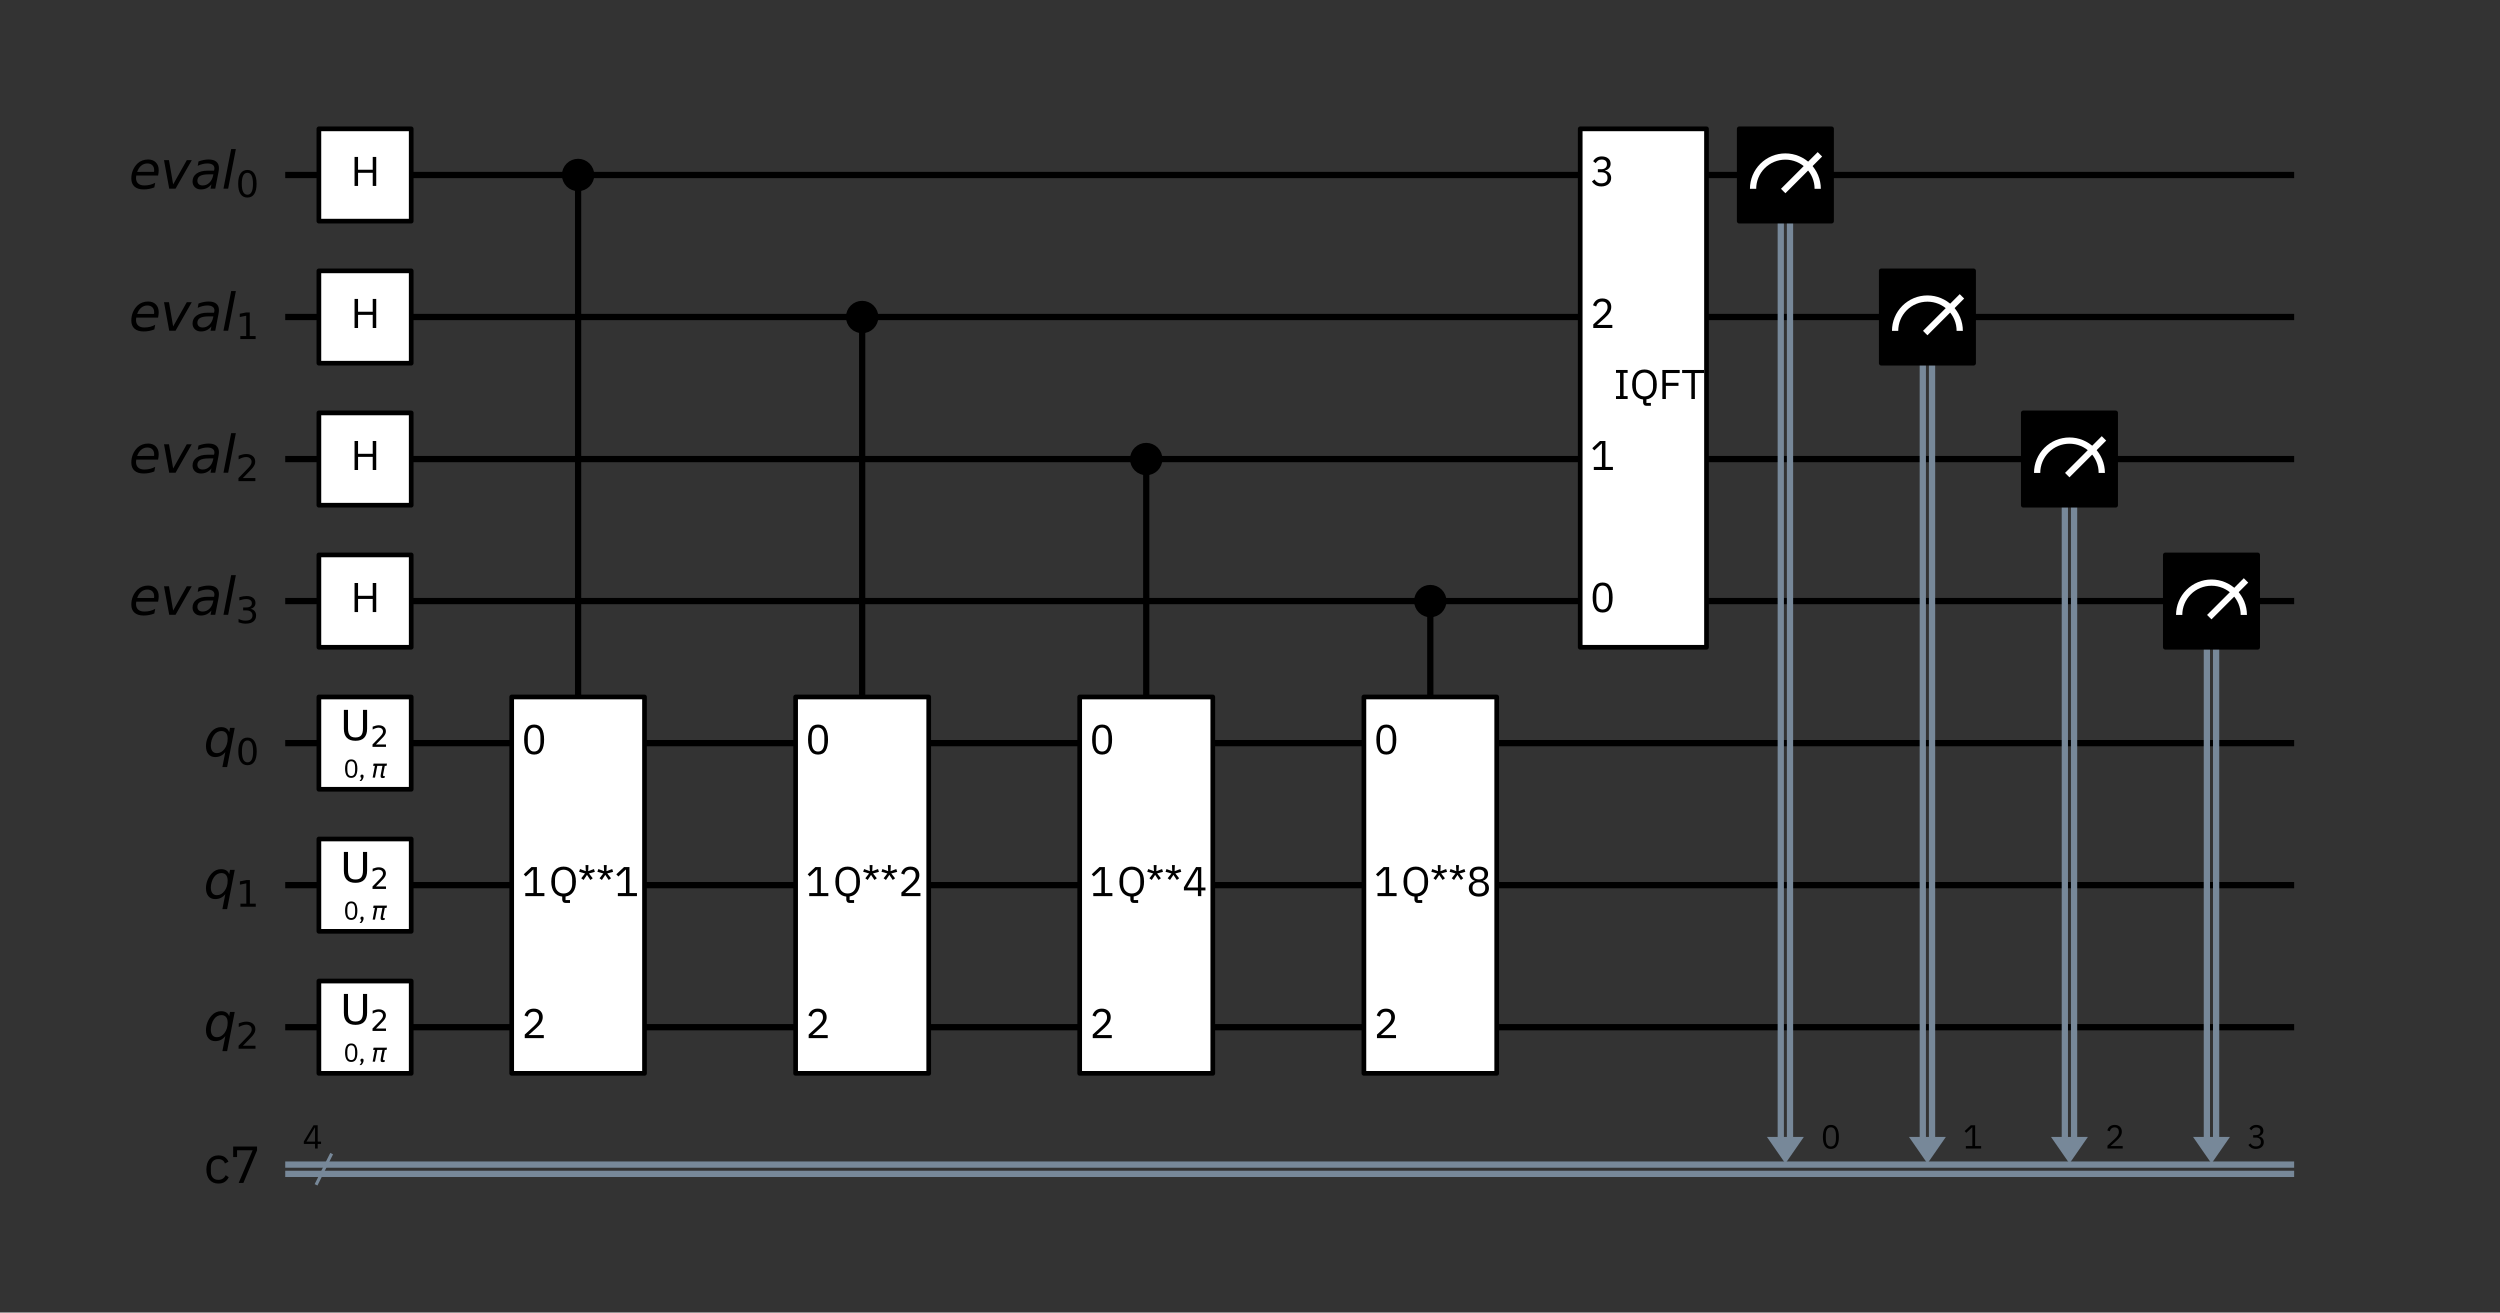 <?xml version="1.0" encoding="UTF-8" standalone="no"?>
<svg
   xmlns:dc="http://purl.org/dc/elements/1.1/"
   xmlns:cc="http://creativecommons.org/ns#"
   xmlns:rdf="http://www.w3.org/1999/02/22-rdf-syntax-ns#"
   xmlns:svg="http://www.w3.org/2000/svg"
   xmlns="http://www.w3.org/2000/svg"
   xmlns:xlink="http://www.w3.org/1999/xlink"
   xmlns:sodipodi="http://sodipodi.sourceforge.net/DTD/sodipodi-0.dtd"
   xmlns:inkscape="http://www.inkscape.org/namespaces/inkscape"
   inkscape:version="1.0beta2 (2b71d25, 2019-12-03)"
   sodipodi:docname="amp_estimation.svg"
   id="svg1472"
   version="1.1"
   viewBox="0 0 800 420"
   height="420pt"
   width="800pt">
  <rect x="0" y="0" width="800" height="420" fill="#333333" stroke="none"/>
  <sodipodi:namedview
     inkscape:current-layer="svg1472"
     inkscape:window-maximized="0"
     inkscape:window-y="649"
     inkscape:window-x="2647"
     inkscape:cy="308.40528"
     inkscape:cx="592.4257"
     inkscape:zoom="0.7125892"
     showgrid="false"
     id="namedview1474"
     inkscape:window-height="978"
     inkscape:window-width="1572"
     inkscape:pageshadow="2"
     inkscape:pageopacity="0"
     guidetolerance="10"
     gridtolerance="10"
     objecttolerance="10"
     borderopacity="1"
     inkscape:document-rotation="0"
     bordercolor="#666666"
     pagecolor="#ffffff" />
  <defs
     id="defs837">
    <style
       id="style835"
       type="text/css">*{stroke-linejoin: round; stroke-linecap: butt}</style>
  </defs>
  <g
     transform="translate(-116.827,-41.047)"
     id="axes_1">
    <g
       id="patch_2">
      <path
         d="m 682.243,404.859 h 11.817 l -5.909,8.522 z"
         clip-path="url(#pb8cc1eb53d)"
         style="fill:#778899"
         id="path842"
         inkscape:connector-curvature="0" />
    </g>
    <g
       id="patch_3">
      <path
         d="m 727.694,404.859 h 11.817 l -5.909,8.522 z"
         clip-path="url(#pb8cc1eb53d)"
         style="fill:#778899"
         id="path845"
         inkscape:connector-curvature="0" />
    </g>
    <g
       id="patch_4">
      <path
         d="m 773.145,404.859 h 11.817 l -5.909,8.522 z"
         clip-path="url(#pb8cc1eb53d)"
         style="fill:#778899"
         id="path848"
         inkscape:connector-curvature="0" />
    </g>
    <g
       id="patch_5">
      <path
         d="m 818.596,404.859 h 11.817 l -5.909,8.522 z"
         clip-path="url(#pb8cc1eb53d)"
         style="fill:#778899"
         id="path851"
         inkscape:connector-curvature="0" />
    </g>
    <g
       id="line2d_1">
      <path
         d="m 209.098,97.042 h 640.859"
         clip-path="url(#pb8cc1eb53d)"
         style="fill:none;stroke:#000000;stroke-width:2;stroke-linecap:square"
         id="path854"
         inkscape:connector-curvature="0" />
    </g>
    <g
       id="line2d_2">
      <path
         d="m 209.098,142.493 h 640.859"
         clip-path="url(#pb8cc1eb53d)"
         style="fill:none;stroke:#000000;stroke-width:2;stroke-linecap:square"
         id="path857"
         inkscape:connector-curvature="0" />
    </g>
    <g
       id="line2d_3">
      <path
         d="m 209.098,187.944 h 640.859"
         clip-path="url(#pb8cc1eb53d)"
         style="fill:none;stroke:#000000;stroke-width:2;stroke-linecap:square"
         id="path860"
         inkscape:connector-curvature="0" />
    </g>
    <g
       id="line2d_4">
      <path
         d="m 209.098,233.395 h 640.859"
         clip-path="url(#pb8cc1eb53d)"
         style="fill:none;stroke:#000000;stroke-width:2;stroke-linecap:square"
         id="path863"
         inkscape:connector-curvature="0" />
    </g>
    <g
       id="line2d_5">
      <path
         d="m 209.098,278.846 h 640.859"
         clip-path="url(#pb8cc1eb53d)"
         style="fill:none;stroke:#000000;stroke-width:2;stroke-linecap:square"
         id="path866"
         inkscape:connector-curvature="0" />
    </g>
    <g
       id="line2d_6">
      <path
         d="m 209.098,324.297 h 640.859"
         clip-path="url(#pb8cc1eb53d)"
         style="fill:none;stroke:#000000;stroke-width:2;stroke-linecap:square"
         id="path869"
         inkscape:connector-curvature="0" />
    </g>
    <g
       id="line2d_7">
      <path
         d="m 209.098,369.748 h 640.859"
         clip-path="url(#pb8cc1eb53d)"
         style="fill:none;stroke:#000000;stroke-width:2;stroke-linecap:square"
         id="path872"
         inkscape:connector-curvature="0" />
    </g>
    <g
       id="line2d_8">
      <path
         d="m 209.098,413.722 h 640.859"
         clip-path="url(#pb8cc1eb53d)"
         style="fill:none;stroke:#778899;stroke-width:2;stroke-linecap:square"
         id="path875"
         inkscape:connector-curvature="0" />
    </g>
    <g
       id="line2d_9">
      <path
         d="m 209.098,416.677 h 640.859"
         clip-path="url(#pb8cc1eb53d)"
         style="fill:none;stroke:#778899;stroke-width:2;stroke-linecap:square"
         id="path878"
         inkscape:connector-curvature="0" />
    </g>
    <g
       id="line2d_10">
      <path
         d="m 218.188,419.744 4.545,-9.09"
         clip-path="url(#pb8cc1eb53d)"
         style="fill:none;stroke:#778899;stroke-linecap:square"
         id="path881"
         inkscape:connector-curvature="0" />
    </g>
    <g
       id="line2d_11">
      <path
         d="M 301.818,369.748 V 97.042"
         clip-path="url(#pb8cc1eb53d)"
         style="fill:none;stroke:#000000;stroke-width:2;stroke-linecap:square"
         id="path884"
         inkscape:connector-curvature="0" />
    </g>
    <g
       id="line2d_12">
      <path
         d="M 392.72,369.748 V 142.493"
         clip-path="url(#pb8cc1eb53d)"
         style="fill:none;stroke:#000000;stroke-width:2;stroke-linecap:square"
         id="path887"
         inkscape:connector-curvature="0" />
    </g>
    <g
       id="line2d_13">
      <path
         d="M 483.622,369.748 V 187.944"
         clip-path="url(#pb8cc1eb53d)"
         style="fill:none;stroke:#000000;stroke-width:2;stroke-linecap:square"
         id="path890"
         inkscape:connector-curvature="0" />
    </g>
    <g
       id="line2d_14">
      <path
         d="M 574.524,369.748 V 233.395"
         clip-path="url(#pb8cc1eb53d)"
         style="fill:none;stroke:#000000;stroke-width:2;stroke-linecap:square"
         id="path893"
         inkscape:connector-curvature="0" />
    </g>
    <g
       id="line2d_15">
      <path
         d="M 689.629,97.042 V 404.859"
         clip-path="url(#pb8cc1eb53d)"
         style="fill:none;stroke:#778899;stroke-width:2;stroke-linecap:square"
         id="path896"
         inkscape:connector-curvature="0" />
    </g>
    <g
       id="line2d_16">
      <path
         d="M 686.674,97.042 V 404.859"
         clip-path="url(#pb8cc1eb53d)"
         style="fill:none;stroke:#778899;stroke-width:2;stroke-linecap:square"
         id="path899"
         inkscape:connector-curvature="0" />
    </g>
    <g
       id="line2d_17">
      <path
         d="M 735.08,142.493 V 404.859"
         clip-path="url(#pb8cc1eb53d)"
         style="fill:none;stroke:#778899;stroke-width:2;stroke-linecap:square"
         id="path902"
         inkscape:connector-curvature="0" />
    </g>
    <g
       id="line2d_18">
      <path
         d="M 732.125,142.493 V 404.859"
         clip-path="url(#pb8cc1eb53d)"
         style="fill:none;stroke:#778899;stroke-width:2;stroke-linecap:square"
         id="path905"
         inkscape:connector-curvature="0" />
    </g>
    <g
       id="line2d_19">
      <path
         d="M 780.531,187.944 V 404.859"
         clip-path="url(#pb8cc1eb53d)"
         style="fill:none;stroke:#778899;stroke-width:2;stroke-linecap:square"
         id="path908"
         inkscape:connector-curvature="0" />
    </g>
    <g
       id="line2d_20">
      <path
         d="M 777.576,187.944 V 404.859"
         clip-path="url(#pb8cc1eb53d)"
         style="fill:none;stroke:#778899;stroke-width:2;stroke-linecap:square"
         id="path911"
         inkscape:connector-curvature="0" />
    </g>
    <g
       id="line2d_21">
      <path
         d="M 825.982,233.395 V 404.859"
         clip-path="url(#pb8cc1eb53d)"
         style="fill:none;stroke:#778899;stroke-width:2;stroke-linecap:square"
         id="path914"
         inkscape:connector-curvature="0" />
    </g>
    <g
       id="line2d_22">
      <path
         d="M 823.027,233.395 V 404.859"
         clip-path="url(#pb8cc1eb53d)"
         style="fill:none;stroke:#778899;stroke-width:2;stroke-linecap:square"
         id="path917"
         inkscape:connector-curvature="0" />
    </g>
    <g
       id="patch_6">
      <path
         d="m 218.87,111.814 h 29.543 V 82.271 h -29.543 z"
         clip-path="url(#pb8cc1eb53d)"
         style="fill:#ffffff;stroke:#000000;stroke-width:1.5;stroke-linejoin:miter"
         id="path920"
         inkscape:connector-curvature="0" />
    </g>
    <g
       id="patch_7">
      <path
         d="m 218.87,157.265 h 29.543 v -29.543 h -29.543 z"
         clip-path="url(#pb8cc1eb53d)"
         style="fill:#ffffff;stroke:#000000;stroke-width:1.5;stroke-linejoin:miter"
         id="path923"
         inkscape:connector-curvature="0" />
    </g>
    <g
       id="patch_8">
      <path
         d="m 218.87,202.716 h 29.543 v -29.543 h -29.543 z"
         clip-path="url(#pb8cc1eb53d)"
         style="fill:#ffffff;stroke:#000000;stroke-width:1.5;stroke-linejoin:miter"
         id="path926"
         inkscape:connector-curvature="0" />
    </g>
    <g
       id="patch_9">
      <path
         d="m 218.87,248.167 h 29.543 v -29.543 h -29.543 z"
         clip-path="url(#pb8cc1eb53d)"
         style="fill:#ffffff;stroke:#000000;stroke-width:1.5;stroke-linejoin:miter"
         id="path929"
         inkscape:connector-curvature="0" />
    </g>
    <g
       id="patch_10">
      <path
         d="m 218.87,293.618 h 29.543 v -29.543 h -29.543 z"
         clip-path="url(#pb8cc1eb53d)"
         style="fill:#ffffff;stroke:#000000;stroke-width:1.5;stroke-linejoin:miter"
         id="path932"
         inkscape:connector-curvature="0" />
    </g>
    <g
       id="patch_11">
      <path
         d="m 218.87,339.069 h 29.543 v -29.543 h -29.543 z"
         clip-path="url(#pb8cc1eb53d)"
         style="fill:#ffffff;stroke:#000000;stroke-width:1.5;stroke-linejoin:miter"
         id="path935"
         inkscape:connector-curvature="0" />
    </g>
    <g
       id="patch_12">
      <path
         d="m 218.87,384.52 h 29.543 v -29.543 h -29.543 z"
         clip-path="url(#pb8cc1eb53d)"
         style="fill:#ffffff;stroke:#000000;stroke-width:1.5;stroke-linejoin:miter"
         id="path938"
         inkscape:connector-curvature="0" />
    </g>
    <g
       id="patch_13">
      <path
         d="m 301.818,101.474 c 1.175,0 2.303,-0.467 3.134,-1.298 0.831,-0.831 1.298,-1.958 1.298,-3.134 0,-1.175 -0.467,-2.303 -1.298,-3.134 -0.831,-0.831 -1.958,-1.298 -3.134,-1.298 -1.175,0 -2.303,0.467 -3.134,1.298 -0.831,0.831 -1.298,1.958 -1.298,3.134 0,1.175 0.467,2.303 1.298,3.134 0.831,0.831 1.958,1.298 3.134,1.298 z"
         clip-path="url(#pb8cc1eb53d)"
         style="stroke:#000000;stroke-width:1.5;stroke-linejoin:miter"
         id="path941"
         inkscape:connector-curvature="0" />
    </g>
    <g
       id="patch_14">
      <path
         d="m 280.57,384.52 h 42.497 V 264.075 h -42.497 z"
         clip-path="url(#pb8cc1eb53d)"
         style="fill:#ffffff;stroke:#000000;stroke-width:1.5;stroke-linejoin:miter"
         id="path944"
         inkscape:connector-curvature="0" />
    </g>
    <g
       id="patch_15">
      <path
         d="m 392.72,146.925 c 1.175,0 2.303,-0.467 3.134,-1.298 0.831,-0.831 1.298,-1.958 1.298,-3.134 0,-1.175 -0.467,-2.303 -1.298,-3.134 -0.831,-0.831 -1.958,-1.298 -3.134,-1.298 -1.175,0 -2.303,0.467 -3.134,1.298 -0.831,0.831 -1.298,1.958 -1.298,3.134 0,1.175 0.467,2.303 1.298,3.134 0.831,0.831 1.958,1.298 3.134,1.298 z"
         clip-path="url(#pb8cc1eb53d)"
         style="stroke:#000000;stroke-width:1.5;stroke-linejoin:miter"
         id="path947"
         inkscape:connector-curvature="0" />
    </g>
    <g
       id="patch_16">
      <path
         d="m 371.424,384.52 h 42.592 V 264.075 H 371.424 Z"
         clip-path="url(#pb8cc1eb53d)"
         style="fill:#ffffff;stroke:#000000;stroke-width:1.5;stroke-linejoin:miter"
         id="path950"
         inkscape:connector-curvature="0" />
    </g>
    <g
       id="patch_17">
      <path
         d="m 483.622,192.376 c 1.175,0 2.303,-0.467 3.134,-1.298 0.831,-0.831 1.298,-1.958 1.298,-3.134 0,-1.175 -0.467,-2.303 -1.298,-3.134 -0.831,-0.831 -1.958,-1.298 -3.134,-1.298 -1.175,0 -2.303,0.467 -3.134,1.298 -0.831,0.831 -1.298,1.958 -1.298,3.134 0,1.175 0.467,2.303 1.298,3.134 0.831,0.831 1.958,1.298 3.134,1.298 z"
         clip-path="url(#pb8cc1eb53d)"
         style="stroke:#000000;stroke-width:1.5;stroke-linejoin:miter"
         id="path953"
         inkscape:connector-curvature="0" />
    </g>
    <g
       id="patch_18">
      <path
         d="m 462.326,384.52 h 42.592 V 264.075 h -42.592 z"
         clip-path="url(#pb8cc1eb53d)"
         style="fill:#ffffff;stroke:#000000;stroke-width:1.5;stroke-linejoin:miter"
         id="path956"
         inkscape:connector-curvature="0" />
    </g>
    <g
       id="patch_19">
      <path
         d="m 574.524,237.827 c 1.175,0 2.303,-0.467 3.134,-1.298 0.831,-0.831 1.298,-1.958 1.298,-3.134 0,-1.175 -0.467,-2.303 -1.298,-3.134 -0.831,-0.831 -1.958,-1.298 -3.134,-1.298 -1.175,0 -2.303,0.467 -3.134,1.298 -0.831,0.831 -1.298,1.958 -1.298,3.134 0,1.175 0.467,2.303 1.298,3.134 0.831,0.831 1.958,1.298 3.134,1.298 z"
         clip-path="url(#pb8cc1eb53d)"
         style="stroke:#000000;stroke-width:1.5;stroke-linejoin:miter"
         id="path959"
         inkscape:connector-curvature="0" />
    </g>
    <g
       id="patch_20">
      <path
         d="M 553.276,384.52 H 595.772 V 264.075 h -42.497 z"
         clip-path="url(#pb8cc1eb53d)"
         style="fill:#ffffff;stroke:#000000;stroke-width:1.5;stroke-linejoin:miter"
         id="path962"
         inkscape:connector-curvature="0" />
    </g>
    <g
       id="patch_21">
      <path
         d="M 622.495,248.167 H 662.906 V 82.271 h -40.41 z"
         clip-path="url(#pb8cc1eb53d)"
         style="fill:#ffffff;stroke:#000000;stroke-width:1.5;stroke-linejoin:miter"
         id="path965"
         inkscape:connector-curvature="0" />
    </g>
    <g
       id="patch_22">
      <path
         d="m 673.38,111.814 h 29.543 V 82.271 h -29.543 z"
         clip-path="url(#pb8cc1eb53d)"
         style="stroke:#000000;stroke-width:1.5;stroke-linejoin:miter"
         id="path968"
         inkscape:connector-curvature="0" />
    </g>
    <g
       id="patch_23">
      <path
         d="m 698.492,101.474 c 0,-2.741 -1.09,-5.373 -3.029,-7.312 -1.938,-1.938 -4.57,-3.029 -7.312,-3.029 -2.741,0 -5.373,1.09 -7.312,3.029 -1.938,1.938 -3.029,4.57 -3.029,7.312"
         clip-path="url(#pb8cc1eb53d)"
         style="fill:none;stroke:#ffffff;stroke-width:2;stroke-linejoin:miter"
         id="path971"
         inkscape:connector-curvature="0" />
    </g>
    <g
       id="line2d_23">
      <path
         d="m 688.151,101.474 10.34,-10.34"
         clip-path="url(#pb8cc1eb53d)"
         style="fill:none;stroke:#ffffff;stroke-width:2;stroke-linecap:square"
         id="path974"
         inkscape:connector-curvature="0" />
    </g>
    <g
       id="patch_24">
      <path
         d="m 718.831,157.265 h 29.543 v -29.543 h -29.543 z"
         clip-path="url(#pb8cc1eb53d)"
         style="stroke:#000000;stroke-width:1.5;stroke-linejoin:miter"
         id="path977"
         inkscape:connector-curvature="0" />
    </g>
    <g
       id="patch_25">
      <path
         d="m 743.943,146.925 c 0,-2.741 -1.09,-5.373 -3.029,-7.312 -1.938,-1.938 -4.57,-3.029 -7.312,-3.029 -2.741,0 -5.373,1.09 -7.312,3.029 -1.938,1.938 -3.029,4.57 -3.029,7.312"
         clip-path="url(#pb8cc1eb53d)"
         style="fill:none;stroke:#ffffff;stroke-width:2;stroke-linejoin:miter"
         id="path980"
         inkscape:connector-curvature="0" />
    </g>
    <g
       id="line2d_24">
      <path
         d="m 733.602,146.925 10.34,-10.34"
         clip-path="url(#pb8cc1eb53d)"
         style="fill:none;stroke:#ffffff;stroke-width:2;stroke-linecap:square"
         id="path983"
         inkscape:connector-curvature="0" />
    </g>
    <g
       id="patch_26">
      <path
         d="m 764.282,202.716 h 29.543 v -29.543 h -29.543 z"
         clip-path="url(#pb8cc1eb53d)"
         style="stroke:#000000;stroke-width:1.5;stroke-linejoin:miter"
         id="path986"
         inkscape:connector-curvature="0" />
    </g>
    <g
       id="patch_27">
      <path
         d="m 789.394,192.376 c 0,-2.741 -1.09,-5.373 -3.029,-7.312 -1.938,-1.938 -4.57,-3.029 -7.312,-3.029 -2.741,0 -5.373,1.09 -7.312,3.029 -1.938,1.938 -3.029,4.57 -3.029,7.312"
         clip-path="url(#pb8cc1eb53d)"
         style="fill:none;stroke:#ffffff;stroke-width:2;stroke-linejoin:miter"
         id="path989"
         inkscape:connector-curvature="0" />
    </g>
    <g
       id="line2d_25">
      <path
         d="m 779.053,192.376 10.34,-10.34"
         clip-path="url(#pb8cc1eb53d)"
         style="fill:none;stroke:#ffffff;stroke-width:2;stroke-linecap:square"
         id="path992"
         inkscape:connector-curvature="0" />
    </g>
    <g
       id="patch_28">
      <path
         d="m 809.733,248.167 h 29.543 v -29.543 h -29.543 z"
         clip-path="url(#pb8cc1eb53d)"
         style="stroke:#000000;stroke-width:1.5;stroke-linejoin:miter"
         id="path995"
         inkscape:connector-curvature="0" />
    </g>
    <g
       id="patch_29">
      <path
         d="m 834.845,237.827 c 0,-2.741 -1.09,-5.373 -3.029,-7.312 -1.938,-1.938 -4.57,-3.029 -7.312,-3.029 -2.741,0 -5.373,1.09 -7.312,3.029 -1.938,1.938 -3.029,4.57 -3.029,7.312"
         clip-path="url(#pb8cc1eb53d)"
         style="fill:none;stroke:#ffffff;stroke-width:2;stroke-linejoin:miter"
         id="path998"
         inkscape:connector-curvature="0" />
    </g>
    <g
       id="line2d_26">
      <path
         d="m 824.504,237.827 10.34,-10.34"
         clip-path="url(#pb8cc1eb53d)"
         style="fill:none;stroke:#ffffff;stroke-width:2;stroke-linecap:square"
         id="path1001"
         inkscape:connector-curvature="0" />
    </g>
    <g
       id="text_1">
      <g
         clip-path="url(#pb8cc1eb53d)"
         id="g1023">
        <!-- ${eval}_{0}$ -->
        <g
           transform="matrix(0.163,0,0,-0.163,158.083,101.43)"
           id="g1021">
          <defs
             id="defs1009">
            <path
               id="DejaVuSans-Oblique-65"
               d="m 3078,2063 q 10,50 14,103 5,53 5,106 0,381 -224,603 -223,222 -607,222 -428,0 -757,-271 -328,-270 -496,-767 z m 500,-450 H 903 q -19,-119 -25,-188 -6,-69 -6,-119 0,-434 267,-672 267,-237 755,-237 375,0 709,84 335,85 622,247 L 3116,159 Q 2806,34 2476,-28 2147,-91 1806,-91 1078,-91 686,257 294,606 294,1247 q 0,547 195,1017 195,470 574,839 243,231 579,356 336,125 714,125 594,0 945,-356 352,-356 352,-956 0,-144 -19,-308 -18,-164 -56,-351 z"
               transform="scale(0.016)"
               inkscape:connector-curvature="0" />
            <path
               id="DejaVuSans-Oblique-76"
               d="m 459,3500 h 610 L 1581,525 3256,3500 h 610 L 1875,0 h -775 z"
               transform="scale(0.016)"
               inkscape:connector-curvature="0" />
            <path
               id="DejaVuSans-Oblique-61"
               d="M 3438,1997 3047,0 h -575 l 106,531 Q 2325,219 2001,64 1678,-91 1281,-91 834,-91 548,182 263,456 263,884 q 0,613 489,969 489,356 1348,356 h 800 l 31,154 q 7,25 10,54 3,30 3,92 0,279 -227,433 -226,155 -636,155 -281,0 -577,-72 -295,-72 -607,-216 l 100,532 q 325,122 636,182 311,61 601,61 619,0 942,-269 324,-268 324,-781 0,-103 -16,-242 -15,-139 -46,-295 z m -622,-238 h -575 q -707,0 -1046,-189 -339,-189 -339,-586 0,-275 173,-431 174,-156 480,-156 469,0 819,336 350,336 463,898 z"
               transform="scale(0.016)"
               inkscape:connector-curvature="0" />
            <path
               id="DejaVuSans-Oblique-6c"
               d="m 1172,4863 h 575 L 800,0 H 225 Z"
               transform="scale(0.016)"
               inkscape:connector-curvature="0" />
            <path
               id="DejaVuSans-30"
               d="m 2034,4250 q -487,0 -733,-480 -245,-479 -245,-1442 0,-959 245,-1439 246,-480 733,-480 491,0 736,480 246,480 246,1439 0,963 -246,1442 -245,480 -736,480 z m 0,500 q 785,0 1199,-621 414,-620 414,-1801 0,-1178 -414,-1799 -414,-620 -1199,-620 -784,0 -1198,620 -414,621 -414,1799 0,1181 414,1801 414,621 1198,621 z"
               transform="scale(0.016)"
               inkscape:connector-curvature="0" />
          </defs>
          <use
             xlink:href="#DejaVuSans-Oblique-65"
             transform="translate(0,0.016)"
             id="use1011"
             x="0"
             y="0"
             width="100%"
             height="100%" />
          <use
             xlink:href="#DejaVuSans-Oblique-76"
             transform="translate(61.523,0.016)"
             id="use1013"
             x="0"
             y="0"
             width="100%"
             height="100%" />
          <use
             xlink:href="#DejaVuSans-Oblique-61"
             transform="translate(120.703,0.016)"
             id="use1015"
             x="0"
             y="0"
             width="100%"
             height="100%" />
          <use
             xlink:href="#DejaVuSans-Oblique-6c"
             transform="translate(181.982,0.016)"
             id="use1017"
             x="0"
             y="0"
             width="100%"
             height="100%" />
          <use
             xlink:href="#DejaVuSans-30"
             transform="matrix(0.7,0,0,0.7,209.766,-16.391)"
             id="use1019"
             x="0"
             y="0"
             width="100%"
             height="100%" />
        </g>
      </g>
    </g>
    <g
       id="text_2">
      <g
         clip-path="url(#pb8cc1eb53d)"
         id="g1041">
        <!-- ${eval}_{1}$ -->
        <g
           transform="matrix(0.163,0,0,-0.163,158.083,146.881)"
           id="g1039">
          <defs
             id="defs1027">
            <path
               id="DejaVuSans-31"
               d="M 794,531 H 1825 V 4091 L 703,3866 v 575 l 1116,225 h 631 V 531 H 3481 V 0 H 794 Z"
               transform="scale(0.016)"
               inkscape:connector-curvature="0" />
          </defs>
          <use
             xlink:href="#DejaVuSans-Oblique-65"
             transform="translate(0,0.016)"
             id="use1029"
             x="0"
             y="0"
             width="100%"
             height="100%" />
          <use
             xlink:href="#DejaVuSans-Oblique-76"
             transform="translate(61.523,0.016)"
             id="use1031"
             x="0"
             y="0"
             width="100%"
             height="100%" />
          <use
             xlink:href="#DejaVuSans-Oblique-61"
             transform="translate(120.703,0.016)"
             id="use1033"
             x="0"
             y="0"
             width="100%"
             height="100%" />
          <use
             xlink:href="#DejaVuSans-Oblique-6c"
             transform="translate(181.982,0.016)"
             id="use1035"
             x="0"
             y="0"
             width="100%"
             height="100%" />
          <use
             xlink:href="#DejaVuSans-31"
             transform="matrix(0.7,0,0,0.7,209.766,-16.391)"
             id="use1037"
             x="0"
             y="0"
             width="100%"
             height="100%" />
        </g>
      </g>
    </g>
    <g
       id="text_3">
      <g
         clip-path="url(#pb8cc1eb53d)"
         id="g1059">
        <!-- ${eval}_{2}$ -->
        <g
           transform="matrix(0.163,0,0,-0.163,158.083,192.332)"
           id="g1057">
          <defs
             id="defs1045">
            <path
               id="DejaVuSans-32"
               d="M 1228,531 H 3431 V 0 H 469 v 531 q 359,372 979,998 621,627 780,809 303,340 423,576 121,236 121,464 0,372 -261,606 -261,235 -680,235 -297,0 -627,-103 -329,-103 -704,-313 v 638 q 381,153 712,231 332,78 607,78 725,0 1156,-363 431,-362 431,-968 0,-288 -108,-546 -107,-257 -392,-607 -78,-91 -497,-524 Q 1991,1309 1228,531 Z"
               transform="scale(0.016)"
               inkscape:connector-curvature="0" />
          </defs>
          <use
             xlink:href="#DejaVuSans-Oblique-65"
             transform="translate(0,0.016)"
             id="use1047"
             x="0"
             y="0"
             width="100%"
             height="100%" />
          <use
             xlink:href="#DejaVuSans-Oblique-76"
             transform="translate(61.523,0.016)"
             id="use1049"
             x="0"
             y="0"
             width="100%"
             height="100%" />
          <use
             xlink:href="#DejaVuSans-Oblique-61"
             transform="translate(120.703,0.016)"
             id="use1051"
             x="0"
             y="0"
             width="100%"
             height="100%" />
          <use
             xlink:href="#DejaVuSans-Oblique-6c"
             transform="translate(181.982,0.016)"
             id="use1053"
             x="0"
             y="0"
             width="100%"
             height="100%" />
          <use
             xlink:href="#DejaVuSans-32"
             transform="matrix(0.7,0,0,0.7,209.766,-16.391)"
             id="use1055"
             x="0"
             y="0"
             width="100%"
             height="100%" />
        </g>
      </g>
    </g>
    <g
       id="text_4">
      <g
         clip-path="url(#pb8cc1eb53d)"
         id="g1077">
        <!-- ${eval}_{3}$ -->
        <g
           transform="matrix(0.163,0,0,-0.163,158.083,237.783)"
           id="g1075">
          <defs
             id="defs1063">
            <path
               id="DejaVuSans-33"
               d="m 2597,2516 q 453,-97 707,-404 255,-306 255,-756 0,-690 -475,-1069 -475,-378 -1350,-378 -293,0 -604,58 -311,58 -642,174 v 609 q 262,-153 574,-231 313,-78 654,-78 593,0 904,234 311,234 311,681 0,413 -289,645 -289,233 -804,233 h -544 v 519 h 569 q 465,0 712,186 247,186 247,536 0,359 -255,551 -254,193 -729,193 -260,0 -557,-57 -297,-56 -653,-174 v 562 q 360,100 674,150 314,50 592,50 719,0 1137,-327 419,-326 419,-882 0,-388 -222,-655 -222,-267 -631,-370 z"
               transform="scale(0.016)"
               inkscape:connector-curvature="0" />
          </defs>
          <use
             xlink:href="#DejaVuSans-Oblique-65"
             transform="translate(0,0.016)"
             id="use1065"
             x="0"
             y="0"
             width="100%"
             height="100%" />
          <use
             xlink:href="#DejaVuSans-Oblique-76"
             transform="translate(61.523,0.016)"
             id="use1067"
             x="0"
             y="0"
             width="100%"
             height="100%" />
          <use
             xlink:href="#DejaVuSans-Oblique-61"
             transform="translate(120.703,0.016)"
             id="use1069"
             x="0"
             y="0"
             width="100%"
             height="100%" />
          <use
             xlink:href="#DejaVuSans-Oblique-6c"
             transform="translate(181.982,0.016)"
             id="use1071"
             x="0"
             y="0"
             width="100%"
             height="100%" />
          <use
             xlink:href="#DejaVuSans-33"
             transform="matrix(0.7,0,0,0.7,209.766,-16.391)"
             id="use1073"
             x="0"
             y="0"
             width="100%"
             height="100%" />
        </g>
      </g>
    </g>
    <g
       id="text_5">
      <g
         clip-path="url(#pb8cc1eb53d)"
         id="g1089">
        <!-- ${q}_{0}$ -->
        <g
           transform="matrix(0.163,0,0,-0.163,181.97,283.071)"
           id="g1087">
          <defs
             id="defs1081">
            <path
               id="DejaVuSans-Oblique-71"
               d="M 2669,525 Q 2438,222 2123,65 1809,-91 1428,-91 897,-91 595,267 294,625 294,1253 q 0,506 186,978 186,472 533,847 225,244 517,375 292,131 614,131 387,0 637,-153 250,-153 363,-462 l 100,525 h 578 L 2888,-1319 H 2309 Z M 891,1338 q 0,-463 193,-705 194,-242 560,-242 544,0 928,520 384,520 384,1264 0,450 -199,689 -198,239 -569,239 -272,0 -504,-127 Q 1453,2850 1281,2606 1100,2350 995,2006 891,1663 891,1338 Z"
               transform="scale(0.016)"
               inkscape:connector-curvature="0" />
          </defs>
          <use
             xlink:href="#DejaVuSans-Oblique-71"
             id="use1083"
             x="0"
             y="0"
             width="100%"
             height="100%" />
          <use
             xlink:href="#DejaVuSans-30"
             transform="matrix(0.7,0,0,0.7,63.477,-16.406)"
             id="use1085"
             x="0"
             y="0"
             width="100%"
             height="100%" />
        </g>
      </g>
    </g>
    <g
       id="text_6">
      <g
         clip-path="url(#pb8cc1eb53d)"
         id="g1098">
        <!-- ${q}_{1}$ -->
        <g
           transform="matrix(0.163,0,0,-0.163,181.97,328.522)"
           id="g1096">
          <use
             xlink:href="#DejaVuSans-Oblique-71"
             id="use1092"
             x="0"
             y="0"
             width="100%"
             height="100%" />
          <use
             xlink:href="#DejaVuSans-31"
             transform="matrix(0.7,0,0,0.7,63.477,-16.406)"
             id="use1094"
             x="0"
             y="0"
             width="100%"
             height="100%" />
        </g>
      </g>
    </g>
    <g
       id="text_7">
      <g
         clip-path="url(#pb8cc1eb53d)"
         id="g1107">
        <!-- ${q}_{2}$ -->
        <g
           transform="matrix(0.163,0,0,-0.163,181.97,373.973)"
           id="g1105">
          <use
             xlink:href="#DejaVuSans-Oblique-71"
             id="use1101"
             x="0"
             y="0"
             width="100%"
             height="100%" />
          <use
             xlink:href="#DejaVuSans-32"
             transform="matrix(0.7,0,0,0.7,63.477,-16.406)"
             id="use1103"
             x="0"
             y="0"
             width="100%"
             height="100%" />
        </g>
      </g>
    </g>
    <g
       id="text_8">
      <g
         clip-path="url(#pb8cc1eb53d)"
         id="g1117">
        <!-- 4 -->
        <g
           transform="matrix(0.104,0,0,-0.104,213.643,408.574)"
           id="g1115">
          <defs
             id="defs1111">
            <path
               id="IBMPlexSans-34"
               d="M 2400,0 V 877 H 243 v 473 l 1869,3117 h 800 V 1325 h 646 V 877 H 2912 V 0 Z M 749,1325 h 1651 v 2726 h -32 z"
               transform="scale(0.016)"
               inkscape:connector-curvature="0" />
          </defs>
          <use
             xlink:href="#IBMPlexSans-34"
             id="use1113"
             x="0"
             y="0"
             width="100%"
             height="100%" />
        </g>
      </g>
    </g>
    <g
       id="text_9">
      <g
         clip-path="url(#pb8cc1eb53d)"
         id="g1130">
        <!-- c7 -->
        <g
           transform="matrix(0.163,0,0,-0.163,182.084,419.587)"
           id="g1128">
          <defs
             id="defs1122">
            <path
               id="IBMPlexSans-63"
               d="M 1773,-77 Q 1427,-77 1152,44 877,166 688,390 499,614 400,934 q -99,320 -99,717 0,397 99,717 99,320 288,544 189,224 464,345 275,122 621,122 493,0 790,-215 298,-214 445,-559 l -429,-218 q -89,256 -294,397 -205,141 -512,141 -231,0 -404,-74 -172,-73 -288,-205 -115,-131 -173,-314 -57,-182 -57,-399 v -563 q 0,-436 233,-714 234,-278 689,-278 621,0 896,576 L 3040,704 Q 2880,346 2563,134 2246,-77 1773,-77 Z"
               transform="scale(0.016)"
               inkscape:connector-curvature="0" />
            <path
               id="IBMPlexSans-37"
               d="M 1120,0 2829,4006 H 922 V 3174 H 442 V 4467 H 3373 V 3994 L 1696,0 Z"
               transform="scale(0.016)"
               inkscape:connector-curvature="0" />
          </defs>
          <use
             xlink:href="#IBMPlexSans-63"
             id="use1124"
             x="0"
             y="0"
             width="100%"
             height="100%" />
          <use
             xlink:href="#IBMPlexSans-37"
             x="50.3"
             id="use1126"
             y="0"
             width="100%"
             height="100%" />
        </g>
      </g>
    </g>
    <g
       id="text_10">
      <g
         clip-path="url(#pb8cc1eb53d)"
         id="g1140">
        <!-- H -->
        <g
           transform="matrix(0.13,0,0,-0.13,229.046,100.552)"
           id="g1138">
          <defs
             id="defs1134">
            <path
               id="IBMPlexSans-48"
               d="M 3392,2022 H 1133 V 0 H 595 v 4467 h 538 V 2496 h 2259 v 1971 h 538 V 0 h -538 z"
               transform="scale(0.016)"
               inkscape:connector-curvature="0" />
          </defs>
          <use
             xlink:href="#IBMPlexSans-48"
             id="use1136"
             x="0"
             y="0"
             width="100%"
             height="100%" />
        </g>
      </g>
    </g>
    <g
       id="text_11">
      <g
         clip-path="url(#pb8cc1eb53d)"
         id="g1147">
        <!-- H -->
        <g
           transform="matrix(0.13,0,0,-0.13,229.046,146.003)"
           id="g1145">
          <use
             xlink:href="#IBMPlexSans-48"
             id="use1143"
             x="0"
             y="0"
             width="100%"
             height="100%" />
        </g>
      </g>
    </g>
    <g
       id="text_12">
      <g
         clip-path="url(#pb8cc1eb53d)"
         id="g1154">
        <!-- H -->
        <g
           transform="matrix(0.13,0,0,-0.13,229.046,191.454)"
           id="g1152">
          <use
             xlink:href="#IBMPlexSans-48"
             id="use1150"
             x="0"
             y="0"
             width="100%"
             height="100%" />
        </g>
      </g>
    </g>
    <g
       id="text_13">
      <g
         clip-path="url(#pb8cc1eb53d)"
         id="g1161">
        <!-- H -->
        <g
           transform="matrix(0.13,0,0,-0.13,229.046,236.905)"
           id="g1159">
          <use
             xlink:href="#IBMPlexSans-48"
             id="use1157"
             x="0"
             y="0"
             width="100%"
             height="100%" />
        </g>
      </g>
    </g>
    <g
       id="text_14">
      <g
         clip-path="url(#pb8cc1eb53d)"
         id="g1180">
        <!-- 0, $\pi$ -->
        <g
           transform="matrix(0.08,0,0,-0.08,226.761,289.869)"
           id="g1178">
          <defs
             id="defs1168">
            <path
               id="IBMPlexSans-30"
               d="m 1920,-77 q -800,0 -1168,608 -368,608 -368,1703 0,1094 368,1702 368,608 1168,608 800,0 1168,-608 368,-608 368,-1702 Q 3456,1139 3088,531 2720,-77 1920,-77 Z m 0,467 q 262,0 448,109 186,109 301,307 115,199 169,467 55,269 55,596 v 729 q 0,327 -55,595 -54,269 -169,467 -115,199 -301,308 -186,109 -448,109 -262,0 -448,-109 -186,-109 -301,-308 -115,-198 -170,-467 -54,-268 -54,-595 v -729 q 0,-327 54,-596 55,-268 170,-467 115,-198 301,-307 186,-109 448,-109 z"
               transform="scale(0.016)"
               inkscape:connector-curvature="0" />
            <path
               id="IBMPlexSans-2c"
               d="m 870,749 q 205,0 298,-106 93,-105 93,-272 V 282 Q 1261,19 1107,-297 954,-614 678,-851 H 250 q 192,205 310,387 118,182 170,406 -128,32 -189,122 -61,90 -61,218 v 89 q 0,167 93,272 93,106 297,106 z"
               transform="scale(0.016)"
               inkscape:connector-curvature="0" />
            <path
               id="IBMPlexSans-20"
               transform="scale(0.016)"
               d=""
               inkscape:connector-curvature="0" />
            <path
               id="DejaVuSans-Oblique-3c0"
               d="M 584,3500 H 3938 L 3825,2925 H 3384 L 2966,775 q -44,-225 15,-325 57,-97 228,-97 47,0 116,10 72,6 94,9 l -81,-416 q -116,-40 -235,-59 -122,-19 -237,-19 -375,0 -478,203 -104,207 3,757 l 406,2087 H 1506 L 938,0 H 350 L 919,2925 H 472 Z"
               transform="scale(0.016)"
               inkscape:connector-curvature="0" />
          </defs>
          <use
             xlink:href="#IBMPlexSans-30"
             id="use1170"
             x="0"
             y="0"
             width="100%"
             height="100%" />
          <use
             xlink:href="#IBMPlexSans-2c"
             transform="translate(60)"
             id="use1172"
             x="0"
             y="0"
             width="100%"
             height="100%" />
          <use
             xlink:href="#IBMPlexSans-20"
             transform="translate(87.2)"
             id="use1174"
             x="0"
             y="0"
             width="100%"
             height="100%" />
          <use
             xlink:href="#DejaVuSans-Oblique-3c0"
             transform="translate(110.8)"
             id="use1176"
             x="0"
             y="0"
             width="100%"
             height="100%" />
        </g>
      </g>
    </g>
    <g
       id="text_15">
      <g
         clip-path="url(#pb8cc1eb53d)"
         id="g1192">
        <!-- $\mathrm{U_2}$ -->
        <g
           transform="matrix(0.13,0,0,-0.13,225.711,277.925)"
           id="g1190">
          <defs
             id="defs1184">
            <path
               id="DejaVuSans-55"
               d="m 556,4666 h 635 V 1831 q 0,-750 271,-1080 272,-329 882,-329 606,0 878,329 272,330 272,1080 v 2835 h 634 V 1753 Q 4128,841 3676,375 3225,-91 2344,-91 1459,-91 1007,375 556,841 556,1753 Z"
               transform="scale(0.016)"
               inkscape:connector-curvature="0" />
          </defs>
          <use
             xlink:href="#DejaVuSans-55"
             transform="translate(0,0.094)"
             id="use1186"
             x="0"
             y="0"
             width="100%"
             height="100%" />
          <use
             xlink:href="#DejaVuSans-32"
             transform="matrix(0.7,0,0,0.7,74.15,-16.312)"
             id="use1188"
             x="0"
             y="0"
             width="100%"
             height="100%" />
        </g>
      </g>
    </g>
    <g
       id="text_16">
      <g
         clip-path="url(#pb8cc1eb53d)"
         id="g1205">
        <!-- 0, $\pi$ -->
        <g
           transform="matrix(0.08,0,0,-0.08,226.761,335.32)"
           id="g1203">
          <use
             xlink:href="#IBMPlexSans-30"
             id="use1195"
             x="0"
             y="0"
             width="100%"
             height="100%" />
          <use
             xlink:href="#IBMPlexSans-2c"
             transform="translate(60)"
             id="use1197"
             x="0"
             y="0"
             width="100%"
             height="100%" />
          <use
             xlink:href="#IBMPlexSans-20"
             transform="translate(87.2)"
             id="use1199"
             x="0"
             y="0"
             width="100%"
             height="100%" />
          <use
             xlink:href="#DejaVuSans-Oblique-3c0"
             transform="translate(110.8)"
             id="use1201"
             x="0"
             y="0"
             width="100%"
             height="100%" />
        </g>
      </g>
    </g>
    <g
       id="text_17">
      <g
         clip-path="url(#pb8cc1eb53d)"
         id="g1214">
        <!-- $\mathrm{U_2}$ -->
        <g
           transform="matrix(0.13,0,0,-0.13,225.711,323.376)"
           id="g1212">
          <use
             xlink:href="#DejaVuSans-55"
             transform="translate(0,0.094)"
             id="use1208"
             x="0"
             y="0"
             width="100%"
             height="100%" />
          <use
             xlink:href="#DejaVuSans-32"
             transform="matrix(0.7,0,0,0.7,74.15,-16.312)"
             id="use1210"
             x="0"
             y="0"
             width="100%"
             height="100%" />
        </g>
      </g>
    </g>
    <g
       id="text_18">
      <g
         clip-path="url(#pb8cc1eb53d)"
         id="g1227">
        <!-- 0, $\pi$ -->
        <g
           transform="matrix(0.08,0,0,-0.08,226.761,380.771)"
           id="g1225">
          <use
             xlink:href="#IBMPlexSans-30"
             id="use1217"
             x="0"
             y="0"
             width="100%"
             height="100%" />
          <use
             xlink:href="#IBMPlexSans-2c"
             transform="translate(60)"
             id="use1219"
             x="0"
             y="0"
             width="100%"
             height="100%" />
          <use
             xlink:href="#IBMPlexSans-20"
             transform="translate(87.2)"
             id="use1221"
             x="0"
             y="0"
             width="100%"
             height="100%" />
          <use
             xlink:href="#DejaVuSans-Oblique-3c0"
             transform="translate(110.8)"
             id="use1223"
             x="0"
             y="0"
             width="100%"
             height="100%" />
        </g>
      </g>
    </g>
    <g
       id="text_19">
      <g
         clip-path="url(#pb8cc1eb53d)"
         id="g1236">
        <!-- $\mathrm{U_2}$ -->
        <g
           transform="matrix(0.13,0,0,-0.13,225.711,368.827)"
           id="g1234">
          <use
             xlink:href="#DejaVuSans-55"
             transform="translate(0,0.094)"
             id="use1230"
             x="0"
             y="0"
             width="100%"
             height="100%" />
          <use
             xlink:href="#DejaVuSans-32"
             transform="matrix(0.7,0,0,0.7,74.15,-16.312)"
             id="use1232"
             x="0"
             y="0"
             width="100%"
             height="100%" />
        </g>
      </g>
    </g>
    <g
       id="text_20">
      <g
         clip-path="url(#pb8cc1eb53d)"
         id="g1243">
        <!-- 0 -->
        <g
           transform="matrix(0.13,0,0,-0.13,283.751,282.356)"
           id="g1241">
          <use
             xlink:href="#IBMPlexSans-30"
             id="use1239"
             x="0"
             y="0"
             width="100%"
             height="100%" />
        </g>
      </g>
    </g>
    <g
       id="text_21">
      <g
         clip-path="url(#pb8cc1eb53d)"
         id="g1253">
        <!-- 1 -->
        <g
           transform="matrix(0.13,0,0,-0.13,283.751,327.807)"
           id="g1251">
          <defs
             id="defs1247">
            <path
               id="IBMPlexSans-31"
               d="m 563,0 v 474 h 1248 v 3596 h -45 L 640,3021 326,3360 1510,4467 h 839 V 474 H 3501 V 0 Z"
               transform="scale(0.016)"
               inkscape:connector-curvature="0" />
          </defs>
          <use
             xlink:href="#IBMPlexSans-31"
             id="use1249"
             x="0"
             y="0"
             width="100%"
             height="100%" />
        </g>
      </g>
    </g>
    <g
       id="text_22">
      <g
         clip-path="url(#pb8cc1eb53d)"
         id="g1263">
        <!-- 2 -->
        <g
           transform="matrix(0.13,0,0,-0.13,283.751,373.258)"
           id="g1261">
          <defs
             id="defs1257">
            <path
               id="IBMPlexSans-32"
               d="M 3411,0 H 480 v 550 l 1459,1344 q 314,288 525,611 211,324 211,650 v 77 q 0,371 -205,601 -204,231 -620,231 -205,0 -359,-58 -153,-57 -265,-160 -112,-102 -186,-240 -74,-137 -118,-297 l -480,185 q 64,199 176,387 112,189 281,336 170,148 410,237 240,90 566,90 327,0 583,-96 256,-96 428,-269 173,-173 266,-410 93,-236 93,-524 0,-263 -74,-487 -73,-224 -201,-426 -128,-201 -311,-393 -182,-192 -393,-384 L 1062,474 h 2349 z"
               transform="scale(0.016)"
               inkscape:connector-curvature="0" />
          </defs>
          <use
             xlink:href="#IBMPlexSans-32"
             id="use1259"
             x="0"
             y="0"
             width="100%"
             height="100%" />
        </g>
      </g>
    </g>
    <g
       id="text_23">
      <g
         clip-path="url(#pb8cc1eb53d)"
         id="g1280">
        <!-- Q**1 -->
        <g
           transform="matrix(0.13,0,0,-0.13,292.466,327.807)"
           id="g1278">
          <defs
             id="defs1268">
            <path
               id="IBMPlexSans-51"
               d="m 3251,-1050 h -659 q -269,0 -404,151 -134,150 -134,374 v 455 q -384,38 -698,204 -313,167 -531,458 -217,291 -336,704 -118,413 -118,938 0,563 134,991 135,429 381,723 247,295 595,445 349,151 785,151 428,0 780,-151 352,-150 598,-445 247,-294 381,-723 135,-428 135,-991 Q 4160,1203 3731,624 3302,45 2566,-58 v -544 h 685 z M 2266,403 q 288,0 531,102 243,103 419,295 176,192 272,461 96,269 96,601 v 743 q 0,333 -96,601 -96,269 -272,461 -176,192 -419,294 -243,103 -531,103 -288,0 -532,-103 -243,-102 -419,-294 -176,-192 -272,-461 -96,-268 -96,-601 v -743 q 0,-332 96,-601 96,-269 272,-461 176,-192 419,-295 244,-102 532,-102 z"
               transform="scale(0.016)"
               inkscape:connector-curvature="0" />
            <path
               id="IBMPlexSans-2a"
               d="m 915,2483 -358,263 582,742 -909,250 141,428 883,-326 -38,941 h 448 l -38,-941 883,326 141,-428 -909,-250 582,-742 -358,-263 -525,787 z"
               transform="scale(0.016)"
               inkscape:connector-curvature="0" />
          </defs>
          <use
             xlink:href="#IBMPlexSans-51"
             id="use1270"
             x="0"
             y="0"
             width="100%"
             height="100%" />
          <use
             xlink:href="#IBMPlexSans-2a"
             x="70.8"
             id="use1272"
             y="0"
             width="100%"
             height="100%" />
          <use
             xlink:href="#IBMPlexSans-2a"
             x="115.8"
             id="use1274"
             y="0"
             width="100%"
             height="100%" />
          <use
             xlink:href="#IBMPlexSans-31"
             x="160.8"
             id="use1276"
             y="0"
             width="100%"
             height="100%" />
        </g>
      </g>
    </g>
    <g
       id="text_24">
      <g
         clip-path="url(#pb8cc1eb53d)"
         id="g1287">
        <!-- 0 -->
        <g
           transform="matrix(0.13,0,0,-0.13,374.605,282.356)"
           id="g1285">
          <use
             xlink:href="#IBMPlexSans-30"
             id="use1283"
             x="0"
             y="0"
             width="100%"
             height="100%" />
        </g>
      </g>
    </g>
    <g
       id="text_25">
      <g
         clip-path="url(#pb8cc1eb53d)"
         id="g1294">
        <!-- 1 -->
        <g
           transform="matrix(0.13,0,0,-0.13,374.605,327.807)"
           id="g1292">
          <use
             xlink:href="#IBMPlexSans-31"
             id="use1290"
             x="0"
             y="0"
             width="100%"
             height="100%" />
        </g>
      </g>
    </g>
    <g
       id="text_26">
      <g
         clip-path="url(#pb8cc1eb53d)"
         id="g1301">
        <!-- 2 -->
        <g
           transform="matrix(0.13,0,0,-0.13,374.605,373.258)"
           id="g1299">
          <use
             xlink:href="#IBMPlexSans-32"
             id="use1297"
             x="0"
             y="0"
             width="100%"
             height="100%" />
        </g>
      </g>
    </g>
    <g
       id="text_27">
      <g
         clip-path="url(#pb8cc1eb53d)"
         id="g1314">
        <!-- Q**2 -->
        <g
           transform="matrix(0.13,0,0,-0.13,383.368,327.807)"
           id="g1312">
          <use
             xlink:href="#IBMPlexSans-51"
             id="use1304"
             x="0"
             y="0"
             width="100%"
             height="100%" />
          <use
             xlink:href="#IBMPlexSans-2a"
             x="70.8"
             id="use1306"
             y="0"
             width="100%"
             height="100%" />
          <use
             xlink:href="#IBMPlexSans-2a"
             x="115.8"
             id="use1308"
             y="0"
             width="100%"
             height="100%" />
          <use
             xlink:href="#IBMPlexSans-32"
             x="160.8"
             id="use1310"
             y="0"
             width="100%"
             height="100%" />
        </g>
      </g>
    </g>
    <g
       id="text_28">
      <g
         clip-path="url(#pb8cc1eb53d)"
         id="g1321">
        <!-- 0 -->
        <g
           transform="matrix(0.13,0,0,-0.13,465.507,282.356)"
           id="g1319">
          <use
             xlink:href="#IBMPlexSans-30"
             id="use1317"
             x="0"
             y="0"
             width="100%"
             height="100%" />
        </g>
      </g>
    </g>
    <g
       id="text_29">
      <g
         clip-path="url(#pb8cc1eb53d)"
         id="g1328">
        <!-- 1 -->
        <g
           transform="matrix(0.13,0,0,-0.13,465.507,327.807)"
           id="g1326">
          <use
             xlink:href="#IBMPlexSans-31"
             id="use1324"
             x="0"
             y="0"
             width="100%"
             height="100%" />
        </g>
      </g>
    </g>
    <g
       id="text_30">
      <g
         clip-path="url(#pb8cc1eb53d)"
         id="g1335">
        <!-- 2 -->
        <g
           transform="matrix(0.13,0,0,-0.13,465.507,373.258)"
           id="g1333">
          <use
             xlink:href="#IBMPlexSans-32"
             id="use1331"
             x="0"
             y="0"
             width="100%"
             height="100%" />
        </g>
      </g>
    </g>
    <g
       id="text_31">
      <g
         clip-path="url(#pb8cc1eb53d)"
         id="g1348">
        <!-- Q**4 -->
        <g
           transform="matrix(0.13,0,0,-0.13,474.27,327.807)"
           id="g1346">
          <use
             xlink:href="#IBMPlexSans-51"
             id="use1338"
             x="0"
             y="0"
             width="100%"
             height="100%" />
          <use
             xlink:href="#IBMPlexSans-2a"
             x="70.8"
             id="use1340"
             y="0"
             width="100%"
             height="100%" />
          <use
             xlink:href="#IBMPlexSans-2a"
             x="115.8"
             id="use1342"
             y="0"
             width="100%"
             height="100%" />
          <use
             xlink:href="#IBMPlexSans-34"
             x="160.8"
             id="use1344"
             y="0"
             width="100%"
             height="100%" />
        </g>
      </g>
    </g>
    <g
       id="text_32">
      <g
         clip-path="url(#pb8cc1eb53d)"
         id="g1355">
        <!-- 0 -->
        <g
           transform="matrix(0.13,0,0,-0.13,556.457,282.356)"
           id="g1353">
          <use
             xlink:href="#IBMPlexSans-30"
             id="use1351"
             x="0"
             y="0"
             width="100%"
             height="100%" />
        </g>
      </g>
    </g>
    <g
       id="text_33">
      <g
         clip-path="url(#pb8cc1eb53d)"
         id="g1362">
        <!-- 1 -->
        <g
           transform="matrix(0.13,0,0,-0.13,556.457,327.807)"
           id="g1360">
          <use
             xlink:href="#IBMPlexSans-31"
             id="use1358"
             x="0"
             y="0"
             width="100%"
             height="100%" />
        </g>
      </g>
    </g>
    <g
       id="text_34">
      <g
         clip-path="url(#pb8cc1eb53d)"
         id="g1369">
        <!-- 2 -->
        <g
           transform="matrix(0.13,0,0,-0.13,556.457,373.258)"
           id="g1367">
          <use
             xlink:href="#IBMPlexSans-32"
             id="use1365"
             x="0"
             y="0"
             width="100%"
             height="100%" />
        </g>
      </g>
    </g>
    <g
       id="text_35">
      <g
         clip-path="url(#pb8cc1eb53d)"
         id="g1385">
        <!-- Q**8 -->
        <g
           transform="matrix(0.13,0,0,-0.13,565.172,327.807)"
           id="g1383">
          <defs
             id="defs1373">
            <path
               id="IBMPlexSans-38"
               d="m 1920,-77 q -384,0 -672,99 -288,100 -483,272 -195,173 -295,410 -99,237 -99,512 0,461 249,729 250,269 654,378 v 51 q -352,122 -560,394 -208,272 -208,656 0,512 371,816 371,304 1043,304 672,0 1043,-304 371,-304 371,-816 0,-384 -208,-656 -208,-272 -560,-394 v -51 q 404,-109 653,-378 250,-268 250,-729 0,-275 -100,-512 Q 3270,467 3075,294 2880,122 2592,22 2304,-77 1920,-77 Z m 0,467 q 467,0 723,208 256,208 256,592 v 135 q 0,384 -256,592 -256,208 -723,208 -467,0 -723,-208 -256,-208 -256,-592 v -135 q 0,-384 256,-592 256,-208 723,-208 z m 0,2183 q 422,0 640,179 218,179 218,525 v 96 q 0,345 -218,524 -218,180 -640,180 -422,0 -640,-180 -218,-179 -218,-524 v -96 q 0,-346 218,-525 218,-179 640,-179 z"
               transform="scale(0.016)"
               inkscape:connector-curvature="0" />
          </defs>
          <use
             xlink:href="#IBMPlexSans-51"
             id="use1375"
             x="0"
             y="0"
             width="100%"
             height="100%" />
          <use
             xlink:href="#IBMPlexSans-2a"
             x="70.8"
             id="use1377"
             y="0"
             width="100%"
             height="100%" />
          <use
             xlink:href="#IBMPlexSans-2a"
             x="115.8"
             id="use1379"
             y="0"
             width="100%"
             height="100%" />
          <use
             xlink:href="#IBMPlexSans-38"
             x="160.8"
             id="use1381"
             y="0"
             width="100%"
             height="100%" />
        </g>
      </g>
    </g>
    <g
       id="text_36">
      <g
         clip-path="url(#pb8cc1eb53d)"
         id="g1392">
        <!-- 0 -->
        <g
           transform="matrix(0.13,0,0,-0.13,625.677,236.905)"
           id="g1390">
          <use
             xlink:href="#IBMPlexSans-30"
             id="use1388"
             x="0"
             y="0"
             width="100%"
             height="100%" />
        </g>
      </g>
    </g>
    <g
       id="text_37">
      <g
         clip-path="url(#pb8cc1eb53d)"
         id="g1399">
        <!-- 1 -->
        <g
           transform="matrix(0.13,0,0,-0.13,625.677,191.454)"
           id="g1397">
          <use
             xlink:href="#IBMPlexSans-31"
             id="use1395"
             x="0"
             y="0"
             width="100%"
             height="100%" />
        </g>
      </g>
    </g>
    <g
       id="text_38">
      <g
         clip-path="url(#pb8cc1eb53d)"
         id="g1406">
        <!-- 2 -->
        <g
           transform="matrix(0.13,0,0,-0.13,625.677,146.003)"
           id="g1404">
          <use
             xlink:href="#IBMPlexSans-32"
             id="use1402"
             x="0"
             y="0"
             width="100%"
             height="100%" />
        </g>
      </g>
    </g>
    <g
       id="text_39">
      <g
         clip-path="url(#pb8cc1eb53d)"
         id="g1416">
        <!-- 3 -->
        <g
           transform="matrix(0.13,0,0,-0.13,625.677,100.552)"
           id="g1414">
          <defs
             id="defs1410">
            <path
               id="IBMPlexSans-33"
               d="m 1670,2573 q 455,0 682,208 227,208 227,534 v 45 q 0,352 -221,528 -220,176 -579,176 -345,0 -563,-151 -218,-150 -358,-406 l -397,307 q 83,135 201,266 119,131 279,233 160,103 371,167 211,64 480,64 282,0 531,-74 250,-73 432,-217 183,-144 288,-356 106,-211 106,-479 0,-218 -68,-391 -67,-173 -182,-301 -115,-128 -272,-218 -157,-89 -336,-134 v -25 q 179,-39 349,-125 170,-86 301,-224 131,-138 211,-333 80,-195 80,-445 0,-288 -109,-528 Q 3014,454 2816,284 2618,115 2336,19 2054,-77 1715,-77 1427,-77 1203,-13 979,51 806,160 634,269 502,403 371,538 269,685 l 403,307 q 83,-134 182,-243 100,-109 221,-186 122,-77 275,-119 154,-41 359,-41 473,0 716,214 244,215 244,612 v 51 q 0,397 -244,611 -243,215 -716,215 h -525 v 467 z"
               transform="scale(0.016)"
               inkscape:connector-curvature="0" />
          </defs>
          <use
             xlink:href="#IBMPlexSans-33"
             id="use1412"
             x="0"
             y="0"
             width="100%"
             height="100%" />
        </g>
      </g>
    </g>
    <g
       id="text_40">
      <g
         clip-path="url(#pb8cc1eb53d)"
         id="g1434">
        <!-- IQFT -->
        <g
           transform="matrix(0.13,0,0,-0.13,633.146,168.729)"
           id="g1432">
          <defs
             id="defs1422">
            <path
               id="IBMPlexSans-49"
               d="m 384,0 v 448 h 627 V 4019 H 384 v 448 H 2176 V 4019 H 1549 V 448 h 627 V 0 Z"
               transform="scale(0.016)"
               inkscape:connector-curvature="0" />
            <path
               id="IBMPlexSans-46"
               d="M 595,0 V 4467 H 3258 V 3994 H 1133 V 2496 H 3072 V 2022 H 1133 V 0 Z"
               transform="scale(0.016)"
               inkscape:connector-curvature="0" />
            <path
               id="IBMPlexSans-54"
               d="M 2099,3994 V 0 H 1562 V 3994 H 141 v 473 h 3379 v -473 z"
               transform="scale(0.016)"
               inkscape:connector-curvature="0" />
          </defs>
          <use
             xlink:href="#IBMPlexSans-49"
             id="use1424"
             x="0"
             y="0"
             width="100%"
             height="100%" />
          <use
             xlink:href="#IBMPlexSans-51"
             x="40"
             id="use1426"
             y="0"
             width="100%"
             height="100%" />
          <use
             xlink:href="#IBMPlexSans-46"
             x="110.8"
             id="use1428"
             y="0"
             width="100%"
             height="100%" />
          <use
             xlink:href="#IBMPlexSans-54"
             x="166.7"
             id="use1430"
             y="0"
             width="100%"
             height="100%" />
        </g>
      </g>
    </g>
    <g
       id="text_41">
      <g
         clip-path="url(#pb8cc1eb53d)"
         id="g1441">
        <!-- 0 -->
        <g
           transform="matrix(0.104,0,0,-0.104,699.514,408.574)"
           id="g1439">
          <use
             xlink:href="#IBMPlexSans-30"
             id="use1437"
             x="0"
             y="0"
             width="100%"
             height="100%" />
        </g>
      </g>
    </g>
    <g
       id="text_42">
      <g
         clip-path="url(#pb8cc1eb53d)"
         id="g1448">
        <!-- 1 -->
        <g
           transform="matrix(0.104,0,0,-0.104,744.965,408.574)"
           id="g1446">
          <use
             xlink:href="#IBMPlexSans-31"
             id="use1444"
             x="0"
             y="0"
             width="100%"
             height="100%" />
        </g>
      </g>
    </g>
    <g
       id="text_43">
      <g
         clip-path="url(#pb8cc1eb53d)"
         id="g1455">
        <!-- 2 -->
        <g
           transform="matrix(0.104,0,0,-0.104,790.416,408.574)"
           id="g1453">
          <use
             xlink:href="#IBMPlexSans-32"
             id="use1451"
             x="0"
             y="0"
             width="100%"
             height="100%" />
        </g>
      </g>
    </g>
    <g
       id="text_44">
      <g
         clip-path="url(#pb8cc1eb53d)"
         id="g1462">
        <!-- 3 -->
        <g
           transform="matrix(0.104,0,0,-0.104,835.867,408.574)"
           id="g1460">
          <use
             xlink:href="#IBMPlexSans-33"
             id="use1458"
             x="0"
             y="0"
             width="100%"
             height="100%" />
        </g>
      </g>
    </g>
  </g>
  <defs
     id="defs1470">
    <clipPath
       id="pb8cc1eb53d">
      <rect
         id="rect1467"
         height="381.788"
         width="724.887"
         y="60.682"
         x="129.615" />
    </clipPath>
  </defs>
</svg>

